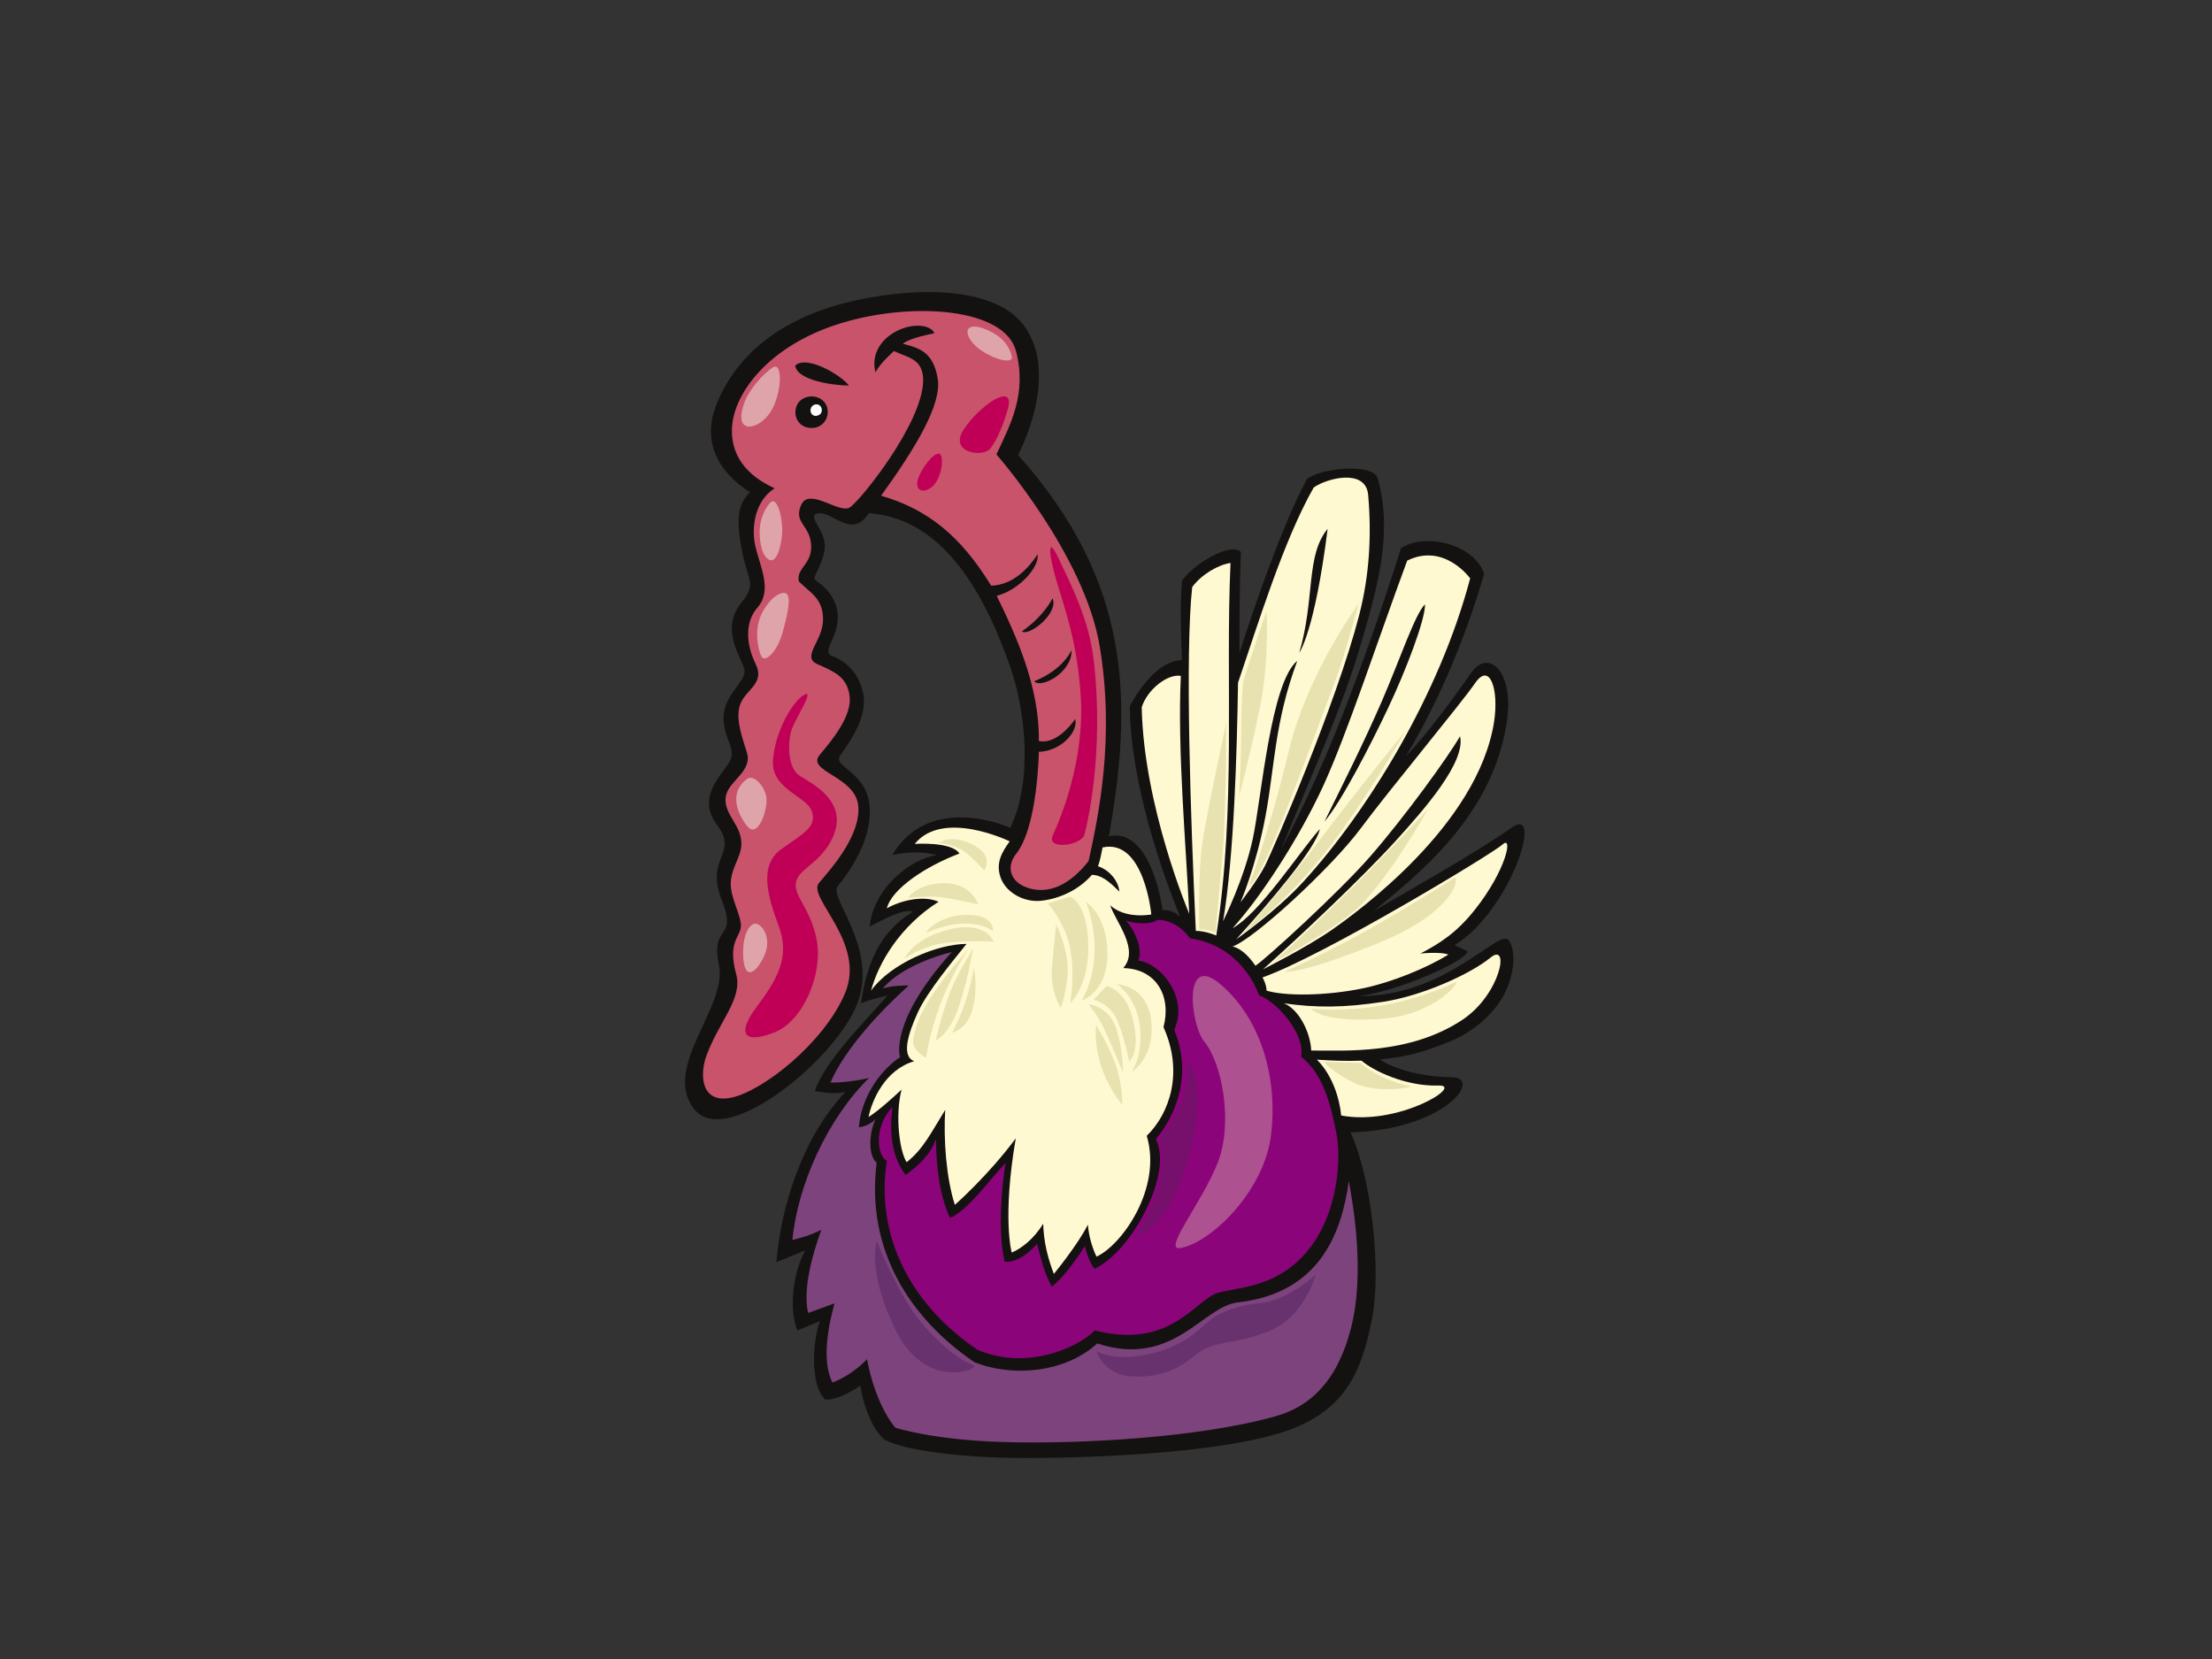 <?xml version="1.0" encoding="utf-8"?>
<!-- Generator: Adobe Illustrator 17.0.0, SVG Export Plug-In . SVG Version: 6.00 Build 0)  -->
<!DOCTYPE svg PUBLIC "-//W3C//DTD SVG 1.1//EN" "http://www.w3.org/Graphics/SVG/1.1/DTD/svg11.dtd">
<svg version="1.1" id="Layer_1" xmlns="http://www.w3.org/2000/svg" xmlns:xlink="http://www.w3.org/1999/xlink" x="0px" y="0px"
	 width="800px" height="600px" viewBox="0 0 800 600" enable-background="new 0 0 800 600" xml:space="preserve">
<rect x="0" y="0" width="800" height="600" fill="#333333" stroke="none"/>
<g>
	<path fill-rule="evenodd" clip-rule="evenodd" fill="#141111" d="M370.425,117.894c13.189,18.225-2.247,46.64-2.247,46.64
		c41.346,46.198,41.41,89.282,32.872,137.952c11.934-2.936,17.835,15.217,19.385,26.693c0,0,3.436-0.582,6.461,2.528
		c-6.427-15.422-18.201-49.006-18.261-76.42c3.663-6.697,10.469-16.228,18.824-16.577c-0.356-10.417-0.719-18.033,0-28.658
		c4.032-5.95,17.487-14.123,21.352-10.396c-0.637,13.703-0.561,36.524-0.561,36.524s13.456-42.851,24.444-62.935
		c4.677-3.959,23.991-5.861,25.567-0.281c5.58,19.808,0.019,39.278-6.463,61.249c-6.483,21.969-17.733,46.669-28.377,72.768
		c0,0,7.275-13.012,16.577-34.838c10.465-24.554,20.651-54.536,26.691-73.892c9.182-5.876,26.574-1.196,30.063,9.271
		c-7.302,25.24-17.719,48.616-28.377,66.025c6.673-6.704,16.539-19.937,23.697-30.22c6.151-8.831,15.068-0.688,13.11,15.89
		c-4.216,35.681-33.451,57.936-48.326,70.239c11.52-6.743,37.615-21.434,49.731-30.063c12.119-8.631-0.32,30.123-20.51,42.425
		l4.776,2.249c-1.328,4.013-25.402,14.388-39.358,16.224c32.133,0,50.944-25.115,54.249-20.158c2.6,3.903,1.986,12.224-1.686,19.387
		c-3.672,7.161-11.403,13.832-19.667,17.138c-8.261,3.305-14.636,5.546-25.285,6.463c3.304,2.757,14.281,6.461,25.848,6.461
		c11.57,0-2.189,19.032-36.525,19.949c7.621,16.487,11.172,49.789,7.867,66.868c-3.305,17.074-8.154,32.44-29.22,40.458
		c-24.604,9.364-80.222,10.761-101.705,10.396c-18.726-0.324-38.636-2.701-45.795-6.743c-6.795-6.791-8.43-19.387-8.43-19.387
		s-7.428,5.336-12.643,5.057c-5.695-4.998-4.541-21.584-1.967-28.377l-8.147,3.373c-2.941-7.161-1.962-19.941,2.81-28.94
		l-10.396,4.216c1.624-20.065,9.397-45.188,25.005-61.531c-3.835,0.764-6.37,0.435-11.145-0.298
		c3.987-11.375,17.921-24.809,26.259-34.52c-2.414,0.511-5.876,1.285-9.548,2.755c2.02-13.588,6.394-25.776,18.876-33.119
		c-3.347-1.332-10.959,2.954-15.734,5.339c1.404-13.767,14.61-24.444,24.444-25.848c-6.019-1.325-9.839-1.23-16.296,0
		c13.839-23.071,42.709-9.835,42.709-9.835c7.999-16.611,5.9-41.581-0.28-59.001c-7.156-20.168-21.598-52.871-50.854-54.788
		c-6.473,10.071-13.826-1.876-19.105,0.281c-3.018,1.234,4.052,6.452,3.09,12.926c-0.955,6.477-4.997,10.064-3.09,11.238
		c1.913,1.175,8.106,5.814,7.867,13.487c-0.239,7.676-6.043,12.329-1.967,13.767c4.073,1.438,9.797,5.656,11.238,14.048
		c1.442,8.395-5.551,17.838-8.428,21.914c-2.88,4.076,9.421,5.723,10.615,17.953c1.199,12.229-7.175,23.991-11.458,29.248
		c-3.385,4.155,13.817,21.118,7.585,41.019c-6.236,19.903-47.812,54.724-59.562,39.617c-11.749-15.104,12.158-36.931,8.99-51.978
		c-3.269-15.555,7.115-8.208,0.867-24.093c-5.802-14.753,6.244-16.412-1.43-26.481c-7.676-10.071,1.34-17.96,4.216-22.758
		c2.88-4.795-1.246-7.017-1.967-15.171c-0.716-8.153,7.108-13.342,7.585-17.42c0.454-3.846-9.753-14.495-1.124-25.287
		c5.544-6.931,2.438-7.475,0.28-18.263c-2.156-10.792-1.986-17.076,2.81-21.634c-5.277-3.355-19.714-13.886-11.8-32.591
		c9.453-22.346,30.727-33.331,54.225-37.648C337.77,103.355,361.31,105.308,370.425,117.894z"/>
	<path fill-rule="evenodd" clip-rule="evenodd" fill="#C9536A" d="M360.366,164.345L360.366,164.345
		c0,0,31.822,36.153,37.357,69.374c5.54,33.221-0.425,61.384-4.016,77.683c-4.694,5.996-12.518,12.903-22.166,9.644
		c-6.17-2.087-7.788-7.569-4.042-12.255c7.824-9.775,8.215-36.896,8.215-36.896c7.561-0.129,14.321-6.917,13.168-11.86
		c-2.626,3.768-7.822,9.126-13.168,7.951c0.292-19.39-8.132-37.958-15.237-52.494c8.027-2.073,15.472-10.317,14.794-14.995
		c-3.078,4.617-8.612,11.076-16.811,11.322c-10.871-17.778-22.727-27.567-39.789-32.543c12.829-17.792,21.92-33.124,20.481-42.237
		c-1.623-10.281-7.432-11.267-12.643-12.738c2.672-2.011,8.33-3.087,11.446-3.804c-1.678-3.598-9.834-3.837-16.068,0.717
		c-4.415,3.233-6.621,8.082-5.274,13.428c1.918-3.596,6.714-7.672,6.714-7.672c4.682,2.328,10.682,2.583,10.549,10.789
		c-0.241,15.348-22.802,43.51-26.615,45.8c-3.815,2.287-14.627-7.433-17.502-0.958c-2.88,6.473,3.114,7.192,3.594,14.386
		c0.48,7.191-5.446,8.304-4.432,13.314c4.358,4.338,8.748,6.107,8.748,13.779c0,7.676-7.91,13.431-2.156,16.067
		c5.754,2.636,10.79,4.315,11.749,11.508c0.957,7.196-6.069,15.722-10.79,21.341c-5.038,5.995,12.707,7.672,13.906,18.224
		c1.199,10.551-9.589,22.778-14.146,28.055c-4.558,5.274,17.236,21.558,9.35,40.043c-7.671,17.984-29.735,35.248-41.003,37.648
		c-11.27,2.397-11.515-8.543-9.109-15.107c4.556-12.47,13.189-20.622,10.79-29.494c-3.446-12.752,2.159-13.428,1.68-18.225
		c-0.48-4.796-4.799-11.028-3.361-17.262c1.438-6.236,5.038-9.113,2.88-15.587c-1.516-4.532-6.236-8.631-4.801-13.906
		c1.44-5.276,9.596-8.634,7.435-15.345c-2.154-6.716-4.277-13.019-2.14-17.898c2.14-4.883,8.741-7.155,5.318-14.051
		c-3.417-6.898-3.98-15.08,0.663-20.325c5.515-6.234,0.958-14.867-0.719-22.062c-1.683-7.192,0-16.785,6.95-21.099
		c-10.071-4.556-15.878-11.833-15.434-21.747c0.568-12.781,13.514-30.048,39.413-37.961c25.899-7.91,59.227-5.515,63.303,10.073
		C371.523,142.555,365.356,153.639,360.366,164.345z"/>
	<path fill-rule="evenodd" clip-rule="evenodd" fill="#141111" d="M287.599,132.243c4.004-4.02,16.549,3.357,19.425,7.196
		C301.509,139.439,288.282,137.593,287.599,132.243z"/>
	<path fill-rule="evenodd" clip-rule="evenodd" fill="#141111" d="M297.913,145.193c3.077,3.273,1.067,9.39-4.078,9.591
		c-4.796,0.189-7.191-4.076-5.756-7.91C289.519,143.035,295.062,142.158,297.913,145.193z"/>
	<path fill-rule="evenodd" clip-rule="evenodd" fill="#FFF9D1" d="M494.791,178.763c1.366,15.04,0.397,29.752-3.252,43.796
		c-8.285,32.113-31.189,84.858-33.888,90.257c-2.703,5.404-9.006,13.509-9.006,13.509s5.583-12.788,9.006-30.977
		c3.419-18.189,3.221-33.938,11.529-56.352c-9.55,7.729-12.972,49.51-16.032,64.098c-3.061,14.582-10.806,30.07-10.806,30.07
		c3.963-23.231,5.045-61.586,5.405-86.26c7.022-20.528,16.386-51.322,27.371-70.59C479.981,172.89,493.765,169.402,494.791,178.763
		L494.791,178.763L494.791,178.763z"/>
	<path fill-rule="evenodd" clip-rule="evenodd" fill="#141111" d="M469.895,236.102c5.762-19.629,2.261-35.129,10.264-44.842
		C475.478,228.536,469.895,236.102,469.895,236.102z"/>
	<path fill-rule="evenodd" clip-rule="evenodd" fill="#FFF9D1" d="M531.706,209.176c-11.203,42.419-37.278,84.464-60.345,109.713
		c-9.797,10.725-24.301,20.837-24.301,20.837c11.566-12.667,29.009-33.05,30.273-39.904c-7.69,8.691-21.642,30.357-31.559,35.865
		c9.916-10.833,23.869-32.133,32.684-51.228c8.81-19.099,20.171-53.941,30.48-81.711
		C522.339,196.142,531.706,209.176,531.706,209.176z"/>
	<path fill-rule="evenodd" clip-rule="evenodd" fill="#FFF9D1" d="M432.484,336.666c-1.908-41.279-3.932-100.261-1.304-124.338
		c3.417-4.682,9.543-8.099,13.851-8.72c-1.915,42.464,2.099,88.578-5.152,134.728C439.879,338.335,436.065,336.666,432.484,336.666z
		"/>
	<path fill-rule="evenodd" clip-rule="evenodd" fill="#141111" d="M380.671,216.361c2.342,5.473-8.61,13.948-11.083,11.991
		C377.8,222.617,380.671,216.361,380.671,216.361z"/>
	<path fill-rule="evenodd" clip-rule="evenodd" fill="#141111" d="M502.14,255.816c-6.243,13.218-16.888,33.968-23.139,41.325
		c6.803-13.784,14.14-28.288,20.755-43.529c6.612-15.242,11.938-31.385,15.61-35.071
		C515.547,224.049,508.388,242.593,502.14,255.816z"/>
	<path fill-rule="evenodd" clip-rule="evenodd" fill="#141111" d="M374.019,246.345c2.347,2.867,13.686-2.997,13.557-11.212
		C383.407,243.217,374.019,246.345,374.019,246.345z"/>
	<path fill-rule="evenodd" clip-rule="evenodd" fill="#FFF9D1" d="M412.915,255.78c1.996-6.353,9.307-12.169,14.151-11.344
		c-1.278,26.744,1.838,60.497,3.034,86.026C430.099,330.462,413.638,291.807,412.915,255.78z"/>
	<path fill-rule="evenodd" clip-rule="evenodd" fill="#FFF9D1" d="M540.337,261.14c-5.879,37.275-49.393,68.67-58.576,75.095
		c-9.182,6.432-24.969,14.325-24.969,14.325c12.852-11.384,36.349-33.601,48.299-46.794c9.653-10.658,25.146-28.122,22.942-37.486
		c-3.997,7.027-19.831,29.012-32.686,43.701c-11.174,12.776-37.639,36.944-41.31,39.293c-1.344-1.998-4.41-6.06-8.263-6.979
		c7.349-2.356,35.618-28.274,46.27-42.598c10.648-14.319,36.172-44.985,41.494-52.695
		C538.866,239.289,542.168,249.48,540.337,261.14z"/>
	<path fill-rule="evenodd" clip-rule="evenodd" fill="#FFF9D1" d="M365.168,304.287c-2.755,3.856-5.145,7.712-3.307,13.036
		c1.838,5.327,8.297,9.135,14.689,8.447c6.793-0.736,13.691-4.009,18.363-9.364c3.502,0.022,6.427,2.571,9.913,6.058
		c-0.232-3.515-3.302-7.712-7.712-9.18c0.735-2.017,1.101-4.04,1.653-6.795c15.056-3.304,17.628,24.239,17.628,24.239
		s-9.181,1.836-14.872-3.305c2.015,6.01,10.72,15.993,4.711,22.696c11.998,0.256,17.504,10.171,14.565,21.369
		c7.344,16.343,2.206,31.218-6.059,39.296c5.692,19.094-9.183,39.661-18.18,43.698c-1.464-3.121-2.75-7.16-3.116-11.566
		c-3.672,7.345-12.303,17.812-12.303,17.812c-2.017-5.351-3.674-11.202-3.858-18.181c-3.302,5.51-7.894,8.997-11.382,10.467
		c0,0-3.49-12.485,1.468-41.313c-9.916,13.404-22.033,24.053-22.033,24.053c-3.121-9.732-4.135-23.635-3.488-34.336
		c-5.141,8.261-7.948,14.218-13.955,18.912c-2.572-4.04-4.224-16.892-1.838-26.256c-3.123,2.939-8.447,7.714-11.938,9.915
		c1.21-5.947,5.881-17.076,16.529-20.197c-4.775-1.834-2.202-9.916,1.284-17.628c3.493-7.709,13.406-19.462,17.63-24.788
		c-10.697,0.026-27.543,7.163-34.52,16.892c2.652-10.033,10.467-23.32,24.418-32.132c-5.873-2.571-14.319-0.184-18.724,2.388
		c1.833-7.161,14.135-15.242,26.254-19.832c-2.753-4.405-16.159-3.486-16.159-3.486
		C341.114,292.535,365.168,304.287,365.168,304.287z"/>
	<path fill-rule="evenodd" clip-rule="evenodd" fill="#FFF9D1" d="M513.711,344.869c3.598-0.397,8.445-0.368,10.1,0.368
		c-8.268,5.141-20.935,10.097-30.482,12.117c-13.714,2.901-28.642,2.939-35.256,0.919c0-2.204-1.466-4.777-1.466-4.777
		c21.477-7.528,82.993-44.618,86.847-48.104c3.86-3.49,1.301,9.355-10.099,23.685C526.929,337.157,521.057,341.013,513.711,344.869z
		"/>
	<path fill-rule="evenodd" clip-rule="evenodd" fill="#8B0479" d="M455.321,359.923c6.902,2.538,16.892,14.507,15.242,22.217
		c8.079,6.428,10.648,17.262,12.666,27.174c2.023,9.918,0.676,29.425-9.975,42.643c-10.649,13.22-23.867,13.435-32.311,15.453
		c-8.449,2.018-17.045,20.932-44.952,13.767c-6.979,6.797-25.165,14.369-42.426,7.024c-24.236-16.341-37.056-41.244-32.829-68.42
		c-3.309-1.287-5.145-11.754,2.017-19.466c-1.103,8.999-0.368,17.995,4.775,24.607c4.405-3.123,9.021-7.351,11.014-13.039
		c0,9.916,1.287,20.381,5.043,28.637c6.526-2.93,13.929-13.339,20.115-20.006c0,0-3.675,21.482-0.366,35.805
		c6.058,0.552,11.699-6.506,11.699-6.506l0,0c1.347,4.675,2.438,10.362,5.377,15.505c5.874-4.591,11.933-14.693,11.933-14.693
		s1.155,5.337,3.491,8.264c13.402-6.243,28.594-34.465,22.215-46.819c8.603-10.611,12.669-24.975,6.625-39.591
		c5.494-12.375-5.706-24.494-13.055-25.046c2.023-4.037-1.464-11.382-4.403-14.502c4.226,1.468,9.366,1.284,11.201-0.184
		c4.223-0.37,9.178,2.571,11.934,6.607C449.814,342.112,455.321,359.923,455.321,359.923z"/>
	<path fill-rule="evenodd" clip-rule="evenodd" fill="#7D437C" d="M325.509,382.322c-8.817,6.062-14.226,16.31-14.875,25.339
		c2.006-0.091,4.572-1.377,6.058-2.936c-2.572,5.324-2.646,13.287,0.368,15.789c-3.94,31.43,11.895,56.143,35.332,72.139
		c14.385,5.656,33.106,3.603,44.445-6.781c27.453,9.004,38.068-13.387,50.785-14.825c29.551-3.347,37.565-24.858,40.2-43.922
		c1.709,9.4,5.876,33.603,0.733,53.43c-5.141,19.83-15.433,28.291-26.992,31.583c-27.723,7.894-71.972,10.281-99.702,9.364
		c-24.958-0.828-38.008-5.141-38.008-5.141c-3.118-3.489-7.896-12.119-10.279-24.788c-2.572,2.755-7.161,6.428-12.489,8.445
		c-4.223-8.079-1.189-21.663,0.735-28.642l-9.55,3.49c-2.02-8.689,1.653-21.483,4.776-30.113c-4.45,2.438-10.469,3.67-10.469,3.67
		c1.963-20.061,12.717-43.83,27.73-58.571c-3.49,0.915-10.468,1.834-13.96,1.652c5.324-12.385,18.275-26.025,28.279-35.071
		c-2.387,0-6.057,0-9.366,1.105c5.692-6.981,17.995-11.57,24.974-13.22C321.286,369.837,325.509,382.322,325.509,382.322z"/>
	<path fill-rule="evenodd" clip-rule="evenodd" fill="#FFF9D1" d="M539.051,346.336c7.16-5.874,3.67,13.404-10.286,22.584
		c-19.02,12.518-42.228,11.019-54.535,11.019c-0.365-7.163-4.835-15.157-9.911-17.078c11.702,1.643,21.716,1.648,35.989-0.551
		C514.58,360.114,531.887,352.211,539.051,346.336z"/>
	<path fill-rule="evenodd" clip-rule="evenodd" fill="#FFF9D1" d="M520.319,392.607c9.362-0.282-14.505,14.689-35.253,10.833
		c-1.468-13.77-8.812-20.199-8.812-20.199c5.692,0.37,10.283,0.556,16.157,0.37C496.45,387.101,508.202,392.973,520.319,392.607z"/>
	<path fill="#C00057" d="M273.784,363.959c7.562-10.083,11.886-18.007,7.924-28.812c-3.963-10.804-7.573-22.212,1.076-28.215
		c8.648-6,12.612-8.161,10.811-13.566c-1.801-5.4-14.767-7.922-14.046-18.366c0.719-10.446,7.16-21.383,11.22-23.685
		c4.059-2.304-2.522,7.573-4.278,12.072c-1.759,4.498-1.759,14.268,2.631,17.119c4.391,2.851,18.014,9.224,12.038,22.37
		c-4.243,9.341-12.034,11.034-13.244,16.036c-1.208,4.998,5.158,9.218,7.464,21.069c2.301,11.848-4.646,29.294-15.464,33.479
		C269.102,377.647,266.218,374.044,273.784,363.959z"/>
	<path fill="#C00057" d="M380.799,302.012c2.609-5.738,11.63-26.749,10.038-50.584c-1.304-19.552-5.735-31.156-8.734-41.327
		c-2.999-10.168-3.391-17.078,0.91-7.822c4.305,9.255,10.928,21.56,12.65,37.288c3.648,33.374-2.479,58.793-3.52,62.444
		C391.097,305.663,378.192,307.747,380.799,302.012z"/>
	<path fill="#AE5190" d="M441.734,356.251c14.323,12.483,20.383,33.417,17.991,53.981c-2.381,20.565-21.866,39.315-32.871,41.141
		c-6.506,1.081,7.536-15.985,13.413-30.492c5.874-14.505,1.758-36.442-4.777-44.25C430.619,370.811,427.41,343.764,441.734,356.251z
		"/>
	<path fill-rule="evenodd" clip-rule="evenodd" fill="#FFFFFF" d="M296.104,146.411c1.321,0.594,1.688,2.968-0.046,3.742
		c-2.051,0.919-3.199-0.821-2.875-2.235C293.501,146.501,294.982,145.907,296.104,146.411z"/>
	<path fill-rule="evenodd" clip-rule="evenodd" fill="#E8E2B0" d="M328.372,324.587c0,0,2.875-4.062,10.352-5.019
		c12.234-1.568,15.054,7.528,15.054,7.528s-11.916-2.824-15.995-2.824C333.703,324.272,328.372,324.587,328.372,324.587z"/>
	<path fill-rule="evenodd" clip-rule="evenodd" fill="#E8E2B0" d="M327.116,346.856c0,0,5.962-5.018,15.997-5.959
		c10.04-0.939,16.312-0.313,16.312-0.313s-2.824-7.841-16.312-4.393C329.623,339.641,327.116,346.856,327.116,346.856z"/>
	<path fill-rule="evenodd" clip-rule="evenodd" fill="#E8E2B0" d="M378.875,326.783l8.156-2.51c0,0,6.27,2.199,6.585,17.255
		c0.315,15.056-6.585,21.329-6.585,21.329s2.82-15.059-1.886-26.037C382.094,329.699,378.875,326.783,378.875,326.783z"/>
	<path fill-rule="evenodd" clip-rule="evenodd" fill="#E8E2B0" d="M392.675,326.156c0,0,3.765,8.156,3.139,19.45
		c-0.566,10.142-4.704,16.307-4.704,16.307s9.408-2.822,9.408-16.938C400.518,330.862,392.675,326.156,392.675,326.156z"/>
	<path fill-rule="evenodd" clip-rule="evenodd" fill="#E8E2B0" d="M339.663,304.824c0,0,5.645,0.63,9.095,3.139
		c3.453,2.51,7.218,6.9,7.218,6.9s3.495-4.99-3.138-8.782C344.058,301.061,339.663,304.824,339.663,304.824z"/>
	<path fill-rule="evenodd" clip-rule="evenodd" fill="#E8E2B0" d="M395.498,361.602l4.704-5.021c0,0,7.213,1.258,9.727,12.862
		c2.505,11.608-1.567,14.428-1.567,14.428s-2.199-11.291-5.023-16.309C400.518,362.545,395.498,361.602,395.498,361.602z"/>
	<path fill-rule="evenodd" clip-rule="evenodd" fill="#E8E2B0" d="M393.616,363.17c0,0,6.902,0.628,9.724,7.843
		c2.824,7.215,2.824,16.935,2.824,16.935s-4.393-10.663-6.9-15.995C396.755,366.621,393.616,363.17,393.616,363.17z"/>
	<path fill-rule="evenodd" clip-rule="evenodd" fill="#DEA4AA" d="M269.398,145.164c1.612-4.193,6.277-9.725,10.04-12.234
		c3.763-2.51,3.45,9.72-0.941,16.31C274.102,155.826,264.692,157.397,269.398,145.164z"/>
	<path fill-rule="evenodd" clip-rule="evenodd" fill="#DEA4AA" d="M274.732,192.526c0-4.434,1.567-8.152,3.765-10.665
		c2.194-2.51,4.391,3.767,4.391,10.038c0,3.882-1.568,11.608-4.391,10.666C275.675,201.624,274.732,196.293,274.732,192.526z"/>
	<path fill-rule="evenodd" clip-rule="evenodd" fill="#DEA4AA" d="M275.043,222.953c1.129-2.736,4.08-7.526,7.845-8.467
		c3.763-0.941,2.504,5.976,0,14.743c-1.882,6.587-6.277,10.666-7.528,8.154C274.102,234.874,272.851,228.287,275.043,222.953z"/>
	<path fill-rule="evenodd" clip-rule="evenodd" fill="#DEA4AA" d="M270.339,281.612c2.283-1.631,6.902,3.135,6.902,7.841
		c0,4.706-3.448,14.118-7.216,9.099C266.261,293.533,263.753,286.318,270.339,281.612z"/>
	<path fill-rule="evenodd" clip-rule="evenodd" fill="#DEA4AA" d="M268.772,343.408c0.091-3.199,0.941-7.528,3.45-9.095
		c2.511-1.569,7.53,4.391,4.078,11.606C272.851,353.131,268.457,354.702,268.772,343.408z"/>
	<path fill-rule="evenodd" clip-rule="evenodd" fill="#68326F" d="M396.44,488.642c0,0,6.9,4.391,21.018,0.628
		c14.115-3.765,17.879-10.979,22.585-13.487c4.704-2.512,9.734-3.923,15.056-4.393c10.665-0.943,20.701-10.352,20.701-10.352
		s-3.763,15.056-16.938,20.386c-13.175,5.336-19.449,2.825-26.665,8.784c-7.211,5.961-14.113,8.158-23.523,7.53
		C399.263,497.111,396.44,488.642,396.44,488.642z"/>
	<path fill-rule="evenodd" clip-rule="evenodd" fill="#68326F" d="M317.079,448.807c0,0,7.843,20.072,16.623,30.11
		c8.784,10.038,14.744,13.49,18.194,14.746c3.45,1.251-16.625,9.722-27.605-11.921C313.314,460.098,317.079,448.807,317.079,448.807
		z"/>
	<path fill-rule="evenodd" clip-rule="evenodd" fill="#770F6C" d="M429.063,383.559c0,0,1.884,7.215-2.196,15.997
		c-4.08,8.784-7.53,12.549-7.53,12.549s3.135,6.587-0.624,17.878c-3.768,11.293-7.845,17.253-7.845,17.253
		s10.864-3.403,16.94-21.957C439.1,390.774,429.063,383.559,429.063,383.559z"/>
	<path fill-rule="evenodd" clip-rule="evenodd" fill="#E8E2B0" d="M403.969,355.953c0,0,7.841,5.021,8.466,17.255
		c0.485,9.445-3.137,14.428-3.137,14.428s7.531-4.391,7.216-16.308C416.117,356.261,403.969,355.953,403.969,355.953z"/>
	<path fill-rule="evenodd" clip-rule="evenodd" fill="#E8E2B0" d="M382.01,334.313c0,0,5.021,10.352,4.078,18.819
		c-0.943,8.471-2.509,11.293-2.509,11.293s-3.763-5.957-3.138-14.113C381.069,342.153,382.01,334.313,382.01,334.313z"/>
	<path fill-rule="evenodd" clip-rule="evenodd" fill="#E8E2B0" d="M350.328,343.095c0,0-6.585,7.215-12.231,15.371
		c-5.647,8.156-7.53,14.115-7.844,17.879c-0.313,3.763,4.706,6.274,4.706,6.274s0.941-8.156,5.019-19.136
		C343.982,352.698,350.328,343.095,350.328,343.095z"/>
	<path fill-rule="evenodd" clip-rule="evenodd" fill="#E8E2B0" d="M351.897,343.095c0,0-6.274,9.722-9.095,17.879
		c-2.824,8.156-4.395,15.371-4.395,15.371s5.021-2.196,8.471-12.547C350.328,353.448,351.897,343.095,351.897,343.095z"/>
	<path fill-rule="evenodd" clip-rule="evenodd" fill="#E8E2B0" d="M352.212,349.996c0,0-1.254,7.528-3.453,13.487
		c-2.192,5.96-4.391,10.04-4.391,10.04s5.647-1.256,7.53-9.099C353.778,356.583,352.212,349.996,352.212,349.996z"/>
	<path fill-rule="evenodd" clip-rule="evenodd" fill="#E8E2B0" d="M334.644,337.449c0,0,8.154-3.763,15.056-3.452
		c6.902,0.315,9.408,2.822,9.408,2.822s0.945-6.273-10.035-5.957C338.963,331.15,334.644,337.449,334.644,337.449z"/>
	<path fill-rule="evenodd" clip-rule="evenodd" fill="#E8E2B0" d="M396.44,370.697c0,0,5.961,9.727,7.843,16.94
		c1.881,7.213,1.568,11.919,1.568,11.919s-5.336-6.272-7.843-14.742C395.498,376.345,396.44,370.697,396.44,370.697z"/>
	<path fill-rule="evenodd" clip-rule="evenodd" fill="#DEA4AA" d="M356.849,119.247c5.833,2.447,8.27,6.136,9.07,9.605
		c0.802,3.467-8.536,0.533-13.074-3.736C348.313,120.847,348.578,115.776,356.849,119.247z"/>
	<path fill="#C00057" d="M364.587,147.526c-1.146,4.589-4.004,12.005-6.669,14.942c-2.669,2.934-14.939,1.333-9.34-7.204
		C354.178,146.726,366.987,137.923,364.587,147.526z"/>
	<path fill="#C00057" d="M332.57,171.806c1.642-3.448,4.802-7.738,6.938-7.738c2.135,0,1.334,8.536-2.135,11.737
		C333.906,179.007,329.905,177.405,332.57,171.806z"/>
	<path fill-rule="evenodd" clip-rule="evenodd" fill="#E8E2B0" d="M449.63,246.378c0,0,2.574-8.084,4.042-12.494
		c1.469-4.408,4.412-12.86,4.412-12.86s1.101,18.005-2.574,35.642c-3.674,17.638-7.349,31.234-7.349,31.234s0.735-14.7,0.735-24.249
		C448.896,254.095,449.63,246.378,449.63,246.378z"/>
	<path fill-rule="evenodd" clip-rule="evenodd" fill="#E8E2B0" d="M439.577,337.413c0,0-1.526-0.874-3.049-1.089
		c-1.524-0.219-2.83-0.219-2.83-0.219s-0.434-20.247,1.087-30.917c1.526-10.668,8.708-43.76,8.708-43.76s0,32.44-1.302,47.024
		C440.881,323.04,439.577,337.413,439.577,337.413z"/>
	<path fill-rule="evenodd" clip-rule="evenodd" fill="#E8E2B0" d="M460.696,347.863c0,0,17.635-9.145,28.74-18.072
		c11.104-8.925,27.214-37.447,27.214-37.447s-13.065,14.369-29.392,30.482C470.925,338.938,460.696,347.863,460.696,347.863z"/>
	<path fill-rule="evenodd" clip-rule="evenodd" fill="#E8E2B0" d="M449.589,337.628c0,0,13.719-9.581,28.523-27.868
		c14.804-18.287,30.265-45.501,30.265-45.501s-17.201,21.116-30.482,38.751C464.612,320.649,449.589,337.628,449.589,337.628z"/>
	<path fill-rule="evenodd" clip-rule="evenodd" fill="#E8E2B0" d="M451.767,320.21c0,0,1.743,0.439,7.839-13.497
		c6.096-13.934,19.158-49.641,22.859-59.223c3.704-9.577,8.929-29.172,8.929-29.172s-18.447,24.862-25.256,53.124
		C458.953,301.269,451.767,320.21,451.767,320.21z"/>
	<path fill-rule="evenodd" clip-rule="evenodd" fill="#E8E2B0" d="M464.395,351.562c0,0,17.635-8.056,30.698-15.457
		c13.063-7.404,28.522-16.981,30.7-18.507c2.178-1.523,1.743,11.322-25.911,22.861C472.235,351.996,464.395,351.562,464.395,351.562
		z"/>
	<path fill-rule="evenodd" clip-rule="evenodd" fill="#E8E2B0" d="M474.191,364.842c0,0,12.196,1.091,25.041-1.089
		c12.848-2.177,24.168-6.965,26.997-8.491c2.83-1.523-6.315,11.979-27.433,13.284C477.677,369.849,474.191,364.842,474.191,364.842z
		"/>
	<path fill-rule="evenodd" clip-rule="evenodd" fill="#E8E2B0" d="M478.765,384.007l13.28,0.432c0,0,3.488,3.049,7.838,5.007
		c4.353,1.96,7.623,2.832,10.018,3.266c2.397,0.435-11.104,2.83-19.16-0.652C482.683,388.577,478.765,384.007,478.765,384.007z"/>
</g>
</svg>

